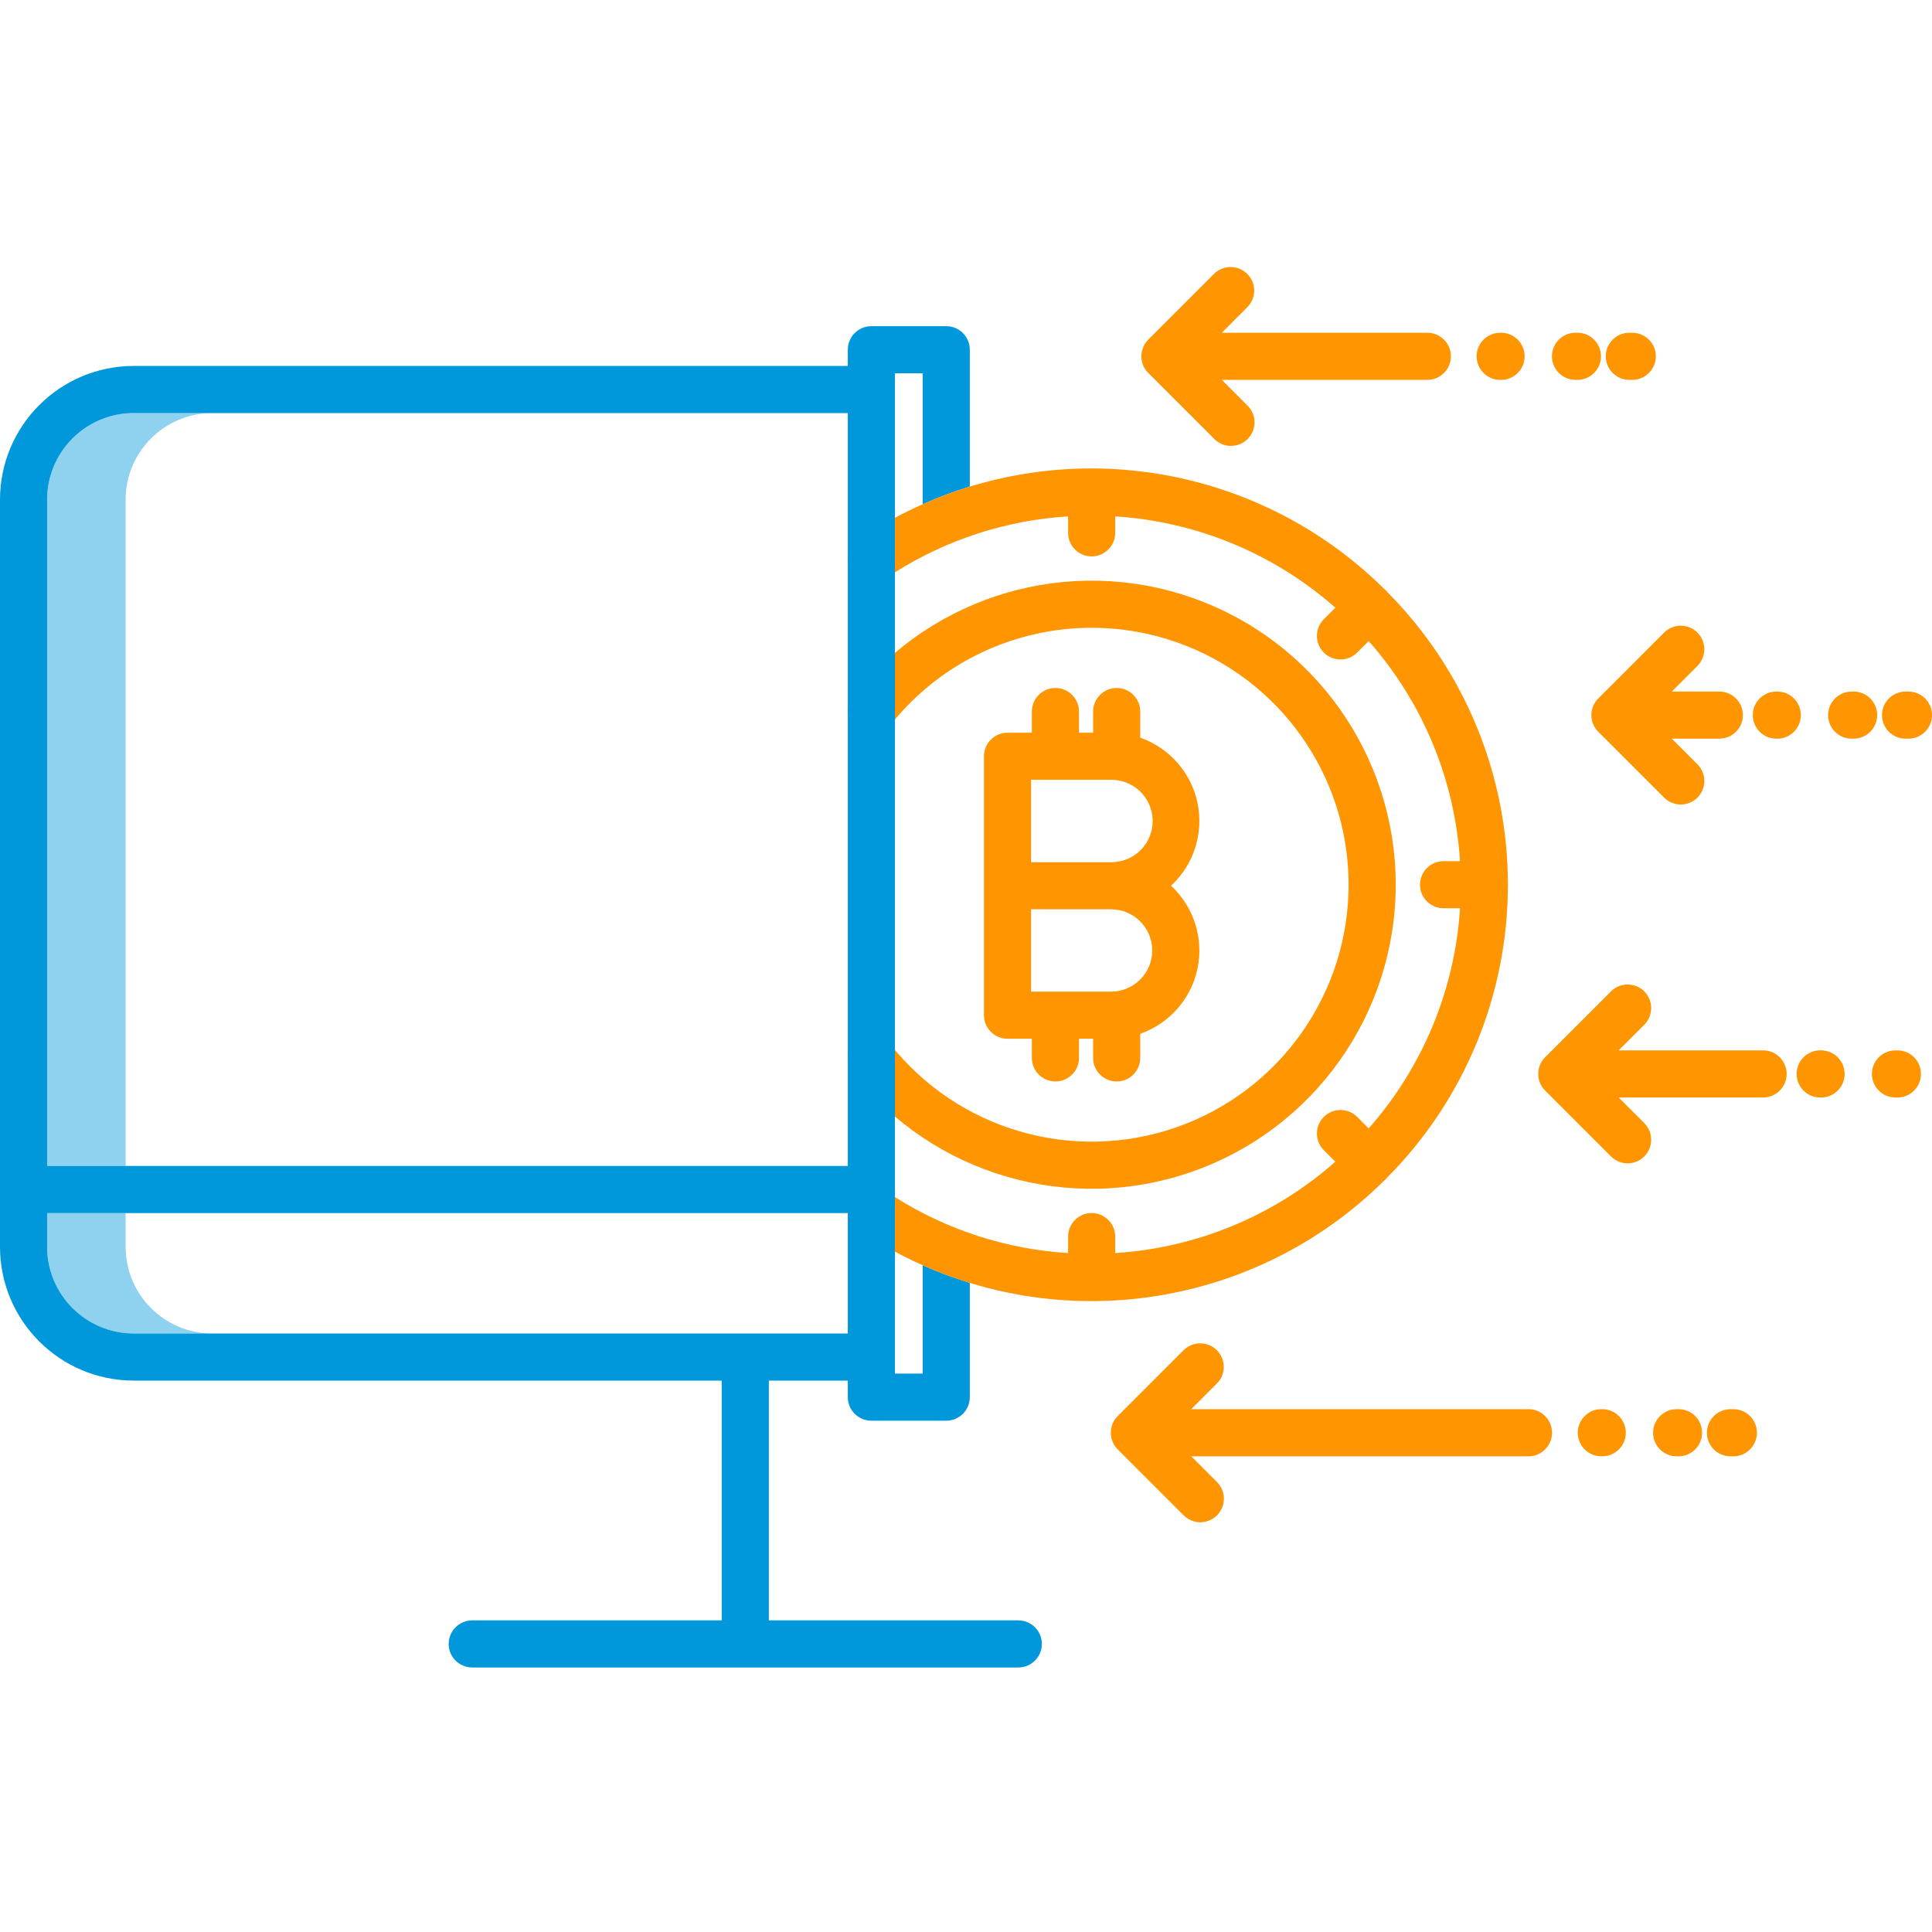 <svg width="60" height="60" viewBox="0 0 60 60" fill="none" xmlns="http://www.w3.org/2000/svg">
<path d="M6.59 12.828H4.151C2.668 12.83 1.465 14.032 1.463 15.515V36.211H3.902V15.515C3.904 14.032 5.107 12.83 6.59 12.828Z" fill="#8FD2EF"/>
<path d="M3.902 38.725V37.673H1.463V38.725C1.465 40.209 2.668 41.411 4.151 41.412H6.59C5.107 41.411 3.904 40.209 3.902 38.725Z" fill="#8FD2EF"/>
<path d="M37.705 13.627C37.889 13.816 38.16 13.892 38.416 13.824C38.67 13.757 38.87 13.558 38.937 13.303C39.004 13.048 38.929 12.776 38.739 12.592L37.944 11.797H44.327C44.731 11.797 45.059 11.469 45.059 11.065C45.059 10.661 44.731 10.334 44.327 10.334H37.944L38.739 9.537C39.021 9.251 39.02 8.791 38.736 8.507C38.451 8.223 37.992 8.221 37.705 8.503L35.66 10.548C35.374 10.833 35.374 11.297 35.66 11.582L37.705 13.627Z" fill="#FF9500"/>
<path d="M50.6 11.797H50.691C51.095 11.797 51.423 11.469 51.423 11.065C51.423 10.661 51.095 10.334 50.691 10.334H50.6C50.196 10.334 49.869 10.661 49.869 11.065C49.869 11.469 50.196 11.797 50.6 11.797Z" fill="#FF9500"/>
<path d="M48.929 11.797H48.988C49.392 11.797 49.72 11.469 49.72 11.065C49.72 10.661 49.392 10.334 48.988 10.334H48.929C48.525 10.334 48.197 10.661 48.197 11.065C48.197 11.469 48.525 11.797 48.929 11.797Z" fill="#FF9500"/>
<path d="M46.59 11.797H46.618C47.022 11.797 47.349 11.469 47.349 11.065C47.349 10.661 47.022 10.334 46.618 10.334H46.59C46.186 10.334 45.858 10.661 45.858 11.065C45.858 11.469 46.186 11.797 46.59 11.797Z" fill="#FF9500"/>
<path d="M53.831 43.763H53.742C53.337 43.763 53.01 44.091 53.01 44.495C53.01 44.899 53.337 45.227 53.742 45.227H53.831C54.236 45.227 54.563 44.899 54.563 44.495C54.563 44.091 54.236 43.763 53.831 43.763Z" fill="#FF9500"/>
<path d="M52.129 43.763H52.07C51.666 43.763 51.338 44.091 51.338 44.495C51.338 44.899 51.666 45.227 52.07 45.227H52.129C52.533 45.227 52.86 44.899 52.86 44.495C52.86 44.091 52.533 43.763 52.129 43.763Z" fill="#FF9500"/>
<path d="M49.759 43.763H49.731C49.327 43.763 48.999 44.091 48.999 44.495C48.999 44.899 49.327 45.227 49.731 45.227H49.759C50.163 45.227 50.491 44.899 50.491 44.495C50.491 44.091 50.163 43.763 49.759 43.763Z" fill="#FF9500"/>
<path d="M47.468 43.763H36.995L37.791 42.967C38.077 42.682 38.077 42.218 37.791 41.933C37.505 41.647 37.042 41.647 36.756 41.933L34.711 43.978C34.426 44.263 34.426 44.727 34.711 45.012L36.756 47.057C36.94 47.244 37.211 47.319 37.465 47.251C37.719 47.184 37.918 46.986 37.985 46.731C38.052 46.477 37.978 46.207 37.791 46.022L36.995 45.227H47.468C47.872 45.227 48.199 44.899 48.199 44.495C48.199 44.091 47.872 43.763 47.468 43.763Z" fill="#FF9500"/>
<path d="M49.636 22.726L51.68 24.77C51.966 25.056 52.43 25.056 52.715 24.77C53.001 24.485 53.001 24.022 52.715 23.736L51.919 22.94H53.395C53.799 22.94 54.127 22.613 54.127 22.209C54.127 21.804 53.799 21.477 53.395 21.477H51.919L52.715 20.681C53.001 20.395 53.001 19.932 52.715 19.646C52.43 19.36 51.966 19.36 51.68 19.646L49.636 21.691C49.35 21.977 49.35 22.44 49.636 22.726Z" fill="#FF9500"/>
<path d="M59.269 21.477H59.178C58.774 21.477 58.447 21.804 58.447 22.209C58.447 22.613 58.774 22.94 59.178 22.94H59.269C59.672 22.94 60 22.613 60 22.209C60 21.804 59.672 21.477 59.269 21.477Z" fill="#FF9500"/>
<path d="M57.565 21.477H57.506C57.102 21.477 56.774 21.804 56.774 22.209C56.774 22.613 57.102 22.94 57.506 22.94H57.565C57.969 22.94 58.297 22.613 58.297 22.209C58.297 21.804 57.969 21.477 57.565 21.477Z" fill="#FF9500"/>
<path d="M55.195 21.477H55.167C54.763 21.477 54.435 21.804 54.435 22.209C54.435 22.613 54.763 22.94 55.167 22.94H55.195C55.599 22.94 55.927 22.613 55.927 22.209C55.927 21.804 55.599 21.477 55.195 21.477Z" fill="#FF9500"/>
<path d="M58.925 32.62H58.866C58.462 32.62 58.134 32.947 58.134 33.352C58.134 33.756 58.462 34.084 58.866 34.084H58.925C59.33 34.084 59.657 33.756 59.657 33.352C59.657 32.947 59.33 32.62 58.925 32.62H58.925Z" fill="#FF9500"/>
<path d="M56.555 32.62H56.528C56.123 32.62 55.796 32.947 55.796 33.352C55.796 33.756 56.123 34.084 56.528 34.084H56.555C56.959 34.084 57.287 33.756 57.287 33.352C57.287 32.947 56.959 32.62 56.555 32.62Z" fill="#FF9500"/>
<path d="M54.754 32.62H50.269L51.065 31.824C51.35 31.538 51.35 31.075 51.065 30.789C50.779 30.504 50.316 30.504 50.03 30.789L47.985 32.834C47.7 33.12 47.7 33.583 47.985 33.869L50.03 35.914C50.316 36.2 50.779 36.2 51.065 35.914C51.35 35.628 51.35 35.165 51.065 34.879L50.269 34.084H54.754C55.159 34.084 55.486 33.756 55.486 33.352C55.486 32.947 55.159 32.62 54.754 32.62Z" fill="#FF9500"/>
<path d="M27.636 32.415C27.475 32.206 27.215 32.1 26.953 32.137C26.692 32.174 26.472 32.348 26.375 32.594C26.279 32.839 26.321 33.117 26.488 33.322C28.978 36.481 33.196 37.715 36.996 36.397C40.797 35.079 43.345 31.498 43.345 27.476C43.345 23.453 40.797 19.872 36.996 18.555C33.196 17.236 28.978 18.471 26.488 21.63C26.321 21.834 26.279 22.113 26.375 22.358C26.472 22.603 26.692 22.777 26.953 22.814C27.215 22.851 27.475 22.745 27.636 22.536C29.74 19.866 33.305 18.823 36.516 19.937C39.728 21.05 41.882 24.077 41.882 27.476C41.882 30.875 39.728 33.901 36.516 35.015C33.305 36.128 29.74 35.085 27.636 32.415Z" fill="#FF9500"/>
<path d="M27.792 16.082V17.774C27.684 17.843 27.578 17.913 27.472 17.985C27.137 18.211 26.683 18.124 26.455 17.79C26.229 17.455 26.316 17 26.65 16.774C27.019 16.523 27.4 16.293 27.792 16.082Z" fill="#FF9500"/>
<path d="M27.793 37.177V38.87C27.409 38.664 27.036 38.438 26.675 38.194C26.453 38.05 26.327 37.797 26.345 37.533C26.362 37.27 26.52 37.036 26.758 36.922C26.997 36.807 27.278 36.83 27.494 36.982C27.593 37.049 27.692 37.114 27.793 37.177Z" fill="#FF9500"/>
<path d="M32.777 21.366C32.373 21.366 32.045 21.694 32.045 22.098V22.755H31.289C30.885 22.755 30.558 23.083 30.558 23.487V31.527C30.558 31.932 30.885 32.259 31.289 32.259H32.045V32.854C32.045 33.258 32.373 33.586 32.777 33.586C33.181 33.586 33.509 33.258 33.509 32.854V32.259H33.948V32.854C33.948 33.258 34.275 33.586 34.68 33.586C35.084 33.586 35.411 33.258 35.411 32.854V32.105C36.319 31.787 36.994 31.018 37.19 30.076C37.386 29.135 37.073 28.16 36.367 27.507C37.073 26.855 37.386 25.88 37.19 24.938C36.994 23.996 36.319 23.227 35.411 22.91V22.098C35.411 21.694 35.084 21.366 34.68 21.366C34.275 21.366 33.948 21.694 33.948 22.098V22.755H33.509V22.098C33.509 21.694 33.181 21.366 32.777 21.366ZM35.784 29.517C35.783 30.223 35.211 30.795 34.506 30.796H32.021V28.239H34.506C35.211 28.24 35.783 28.811 35.784 29.517ZM34.506 26.776H32.021V24.218H34.506C34.965 24.214 35.392 24.457 35.623 24.854C35.854 25.252 35.854 25.742 35.623 26.14C35.392 26.537 34.965 26.78 34.506 26.776Z" fill="#FF9500"/>
<path d="M31.624 50.322H23.877V42.876H26.329V43.389C26.329 43.793 26.657 44.121 27.061 44.121H29.386C29.791 44.121 30.118 43.793 30.118 43.389V39.84C29.62 39.687 29.131 39.505 28.655 39.293V42.658H27.793V11.593H28.655V15.66C29.131 15.447 29.619 15.264 30.118 15.112V10.861C30.118 10.457 29.791 10.13 29.386 10.13H27.061C26.657 10.13 26.329 10.457 26.329 10.861V11.365H4.151C1.86 11.367 0.002 13.225 0 15.516V38.725C0.002 41.016 1.86 42.873 4.151 42.876H22.413V50.322H14.666C14.262 50.322 13.934 50.65 13.934 51.054C13.934 51.458 14.262 51.785 14.666 51.785H31.624C32.028 51.785 32.356 51.458 32.356 51.054C32.356 50.65 32.028 50.322 31.624 50.322ZM1.463 15.516C1.465 14.032 2.667 12.83 4.151 12.828H26.329V36.21H1.463V15.516ZM4.151 41.412C2.668 41.41 1.465 40.208 1.463 38.725V37.673H26.329V41.412H4.151Z" fill="#0098DB"/>
<path d="M46.829 27.476C46.831 30.88 45.486 34.148 43.086 36.563C43.06 36.601 43.028 36.634 42.99 36.66C39.213 40.411 33.519 41.457 28.655 39.293C28.362 39.163 28.075 39.022 27.793 38.87V37.177C29.411 38.199 31.261 38.797 33.171 38.915V38.404C33.171 38 33.498 37.672 33.902 37.672C34.306 37.672 34.634 38 34.634 38.404V38.915C37.165 38.755 39.57 37.757 41.471 36.078L41.112 35.721C40.827 35.435 40.827 34.971 41.112 34.686C41.398 34.4 41.862 34.4 42.148 34.686L42.505 35.044C44.184 33.144 45.182 30.738 45.342 28.207H44.83C44.426 28.207 44.099 27.88 44.099 27.476C44.099 27.072 44.426 26.744 44.83 26.744H45.342C45.182 24.213 44.184 21.808 42.505 19.908L42.148 20.266C41.862 20.552 41.398 20.552 41.112 20.266C40.827 19.98 40.827 19.517 41.112 19.231L41.471 18.873C39.57 17.195 37.165 16.197 34.634 16.037V16.548C34.634 16.952 34.306 17.279 33.902 17.279C33.498 17.279 33.171 16.952 33.171 16.548V16.037C31.261 16.155 29.411 16.753 27.793 17.774V16.082C28.075 15.929 28.363 15.789 28.655 15.66C29.131 15.447 29.619 15.264 30.118 15.112C34.667 13.723 39.611 14.945 42.99 18.292C43.028 18.318 43.06 18.35 43.086 18.388C45.486 20.804 46.831 24.071 46.829 27.476Z" fill="#FF9500"/>
</svg>

